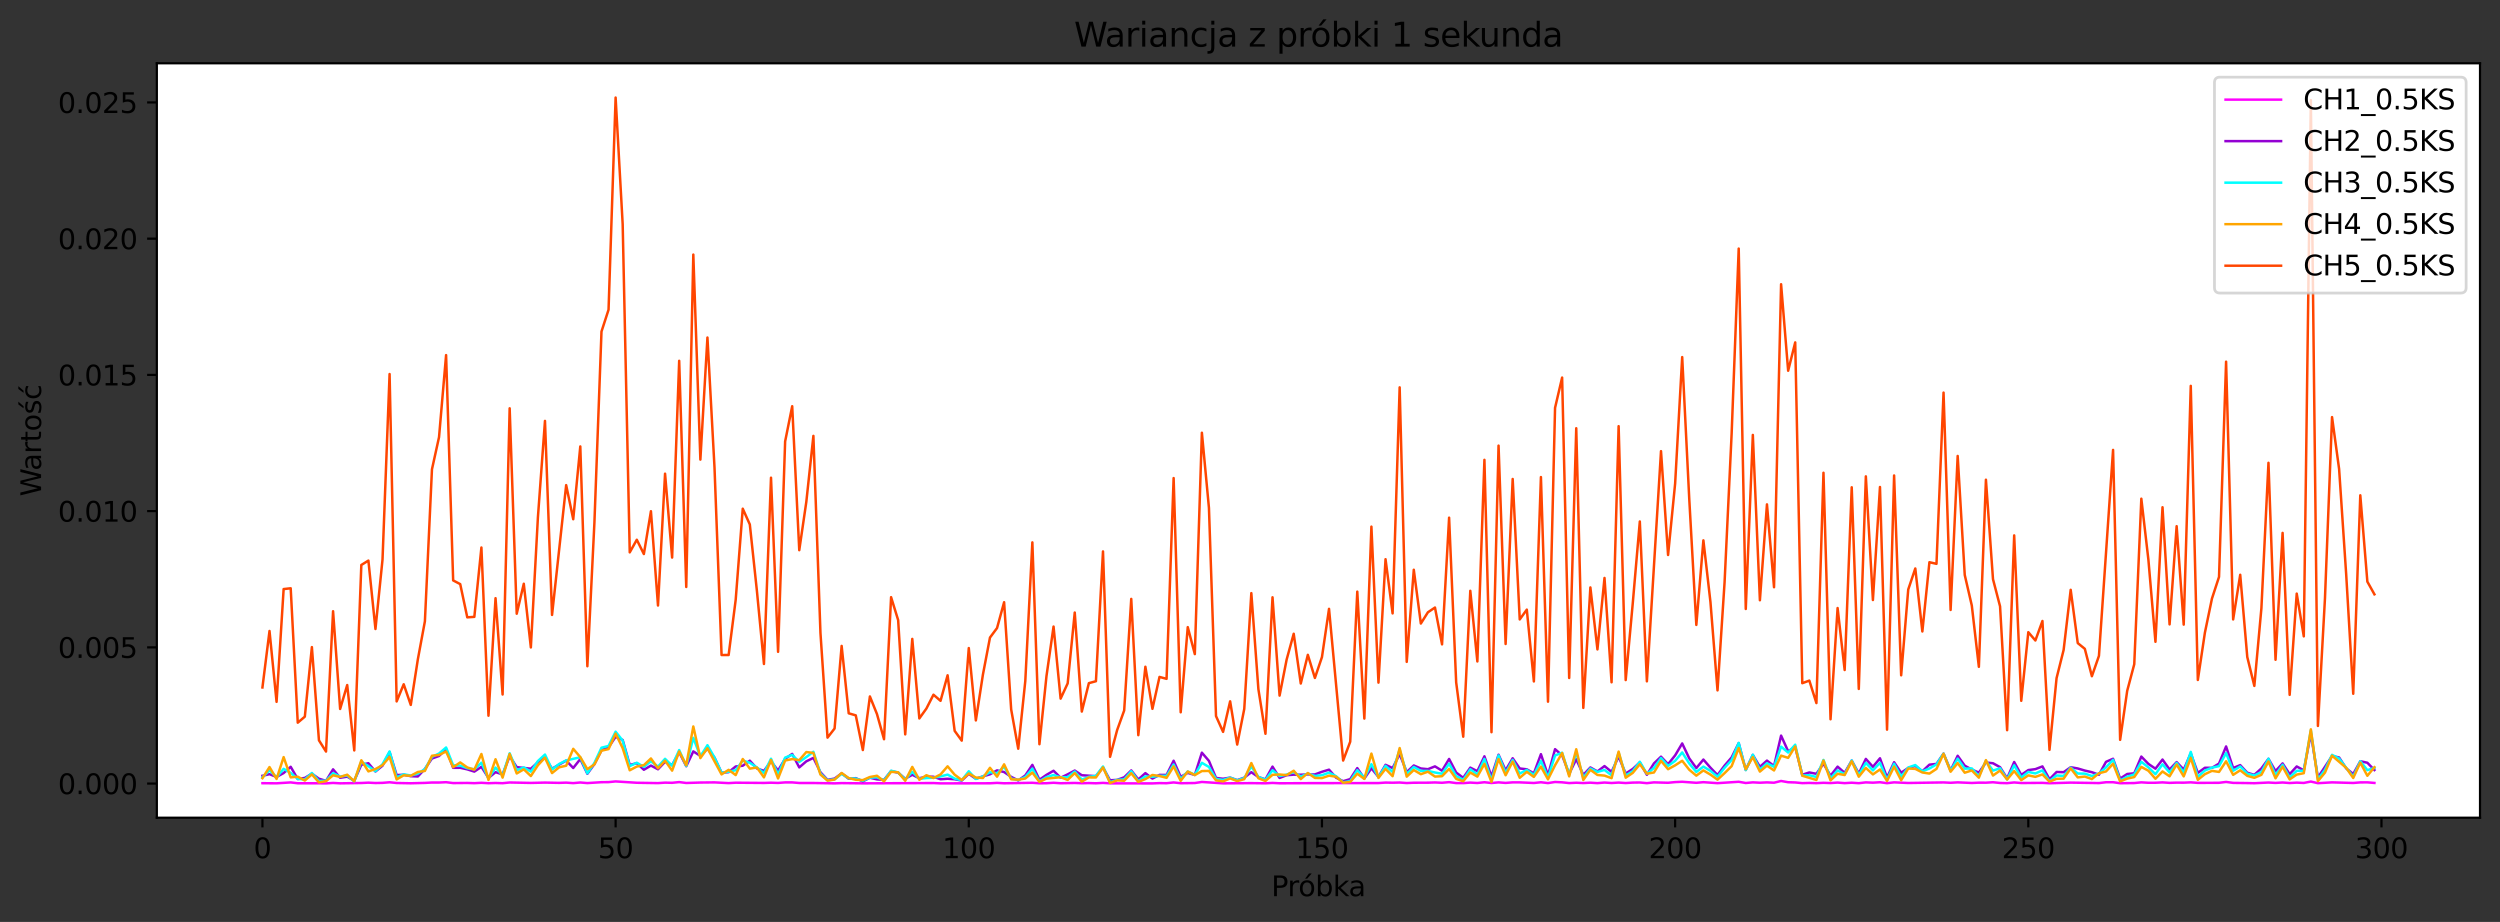 <?xml version="1.0" encoding="utf-8" standalone="no"?>
<!DOCTYPE svg PUBLIC "-//W3C//DTD SVG 1.1//EN"
  "http://www.w3.org/Graphics/SVG/1.1/DTD/svg11.dtd">
<svg xmlns:xlink="http://www.w3.org/1999/xlink" width="900.706pt" height="332.154pt" viewBox="0 0 900.706 332.154" xmlns="http://www.w3.org/2000/svg" version="1.1">
 <rect x="0" y="0" width="900.706" height="332.154" fill="#333333" stroke="none"/>
 <defs>
  <style type="text/css">*{stroke-linejoin: round; stroke-linecap: butt}</style>
 </defs>
 <g id="figure_1">
  <g id="patch_1">
   <path d="M 0 332.154 
L 900.706 332.154 
L 900.706 0 
L 0 0 
L 0 332.154 
z
" style="fill: none"/>
  </g>
  <g id="axes_1">
   <g id="patch_2">
    <path d="M 56.506 294.598 
L 893.506 294.598 
L 893.506 22.798 
L 56.506 22.798 
z
" style="fill: #ffffff"/>
   </g>
   <g id="matplotlib.axis_1">
    <g id="xtick_1">
     <g id="line2d_1">
      <defs>
       <path id="m5432fd3481" d="M 0 0 
L 0 3.5 
" style="stroke: #000000; stroke-width: 0.8"/>
      </defs>
      <g>
       <use xlink:href="#m5432fd3481" x="94.552" y="294.598" style="stroke: #000000; stroke-width: 0.8"/>
      </g>
     </g>
     <g id="text_1">
      <!-- 0 -->
      <g transform="translate(91.37 309.197)scale(0.1 -0.1)">
       <defs>
        <path id="DejaVuSans-30" d="M 2034 4250 
Q 1547 4250 1301 3770 
Q 1056 3291 1056 2328 
Q 1056 1369 1301 889 
Q 1547 409 2034 409 
Q 2525 409 2770 889 
Q 3016 1369 3016 2328 
Q 3016 3291 2770 3770 
Q 2525 4250 2034 4250 
z
M 2034 4750 
Q 2819 4750 3233 4129 
Q 3647 3509 3647 2328 
Q 3647 1150 3233 529 
Q 2819 -91 2034 -91 
Q 1250 -91 836 529 
Q 422 1150 422 2328 
Q 422 3509 836 4129 
Q 1250 4750 2034 4750 
z
" transform="scale(0.016)"/>
       </defs>
       <use xlink:href="#DejaVuSans-30"/>
      </g>
     </g>
    </g>
    <g id="xtick_2">
     <g id="line2d_2">
      <g>
       <use xlink:href="#m5432fd3481" x="221.794" y="294.598" style="stroke: #000000; stroke-width: 0.8"/>
      </g>
     </g>
     <g id="text_2">
      <!-- 50 -->
      <g transform="translate(215.432 309.197)scale(0.1 -0.1)">
       <defs>
        <path id="DejaVuSans-35" d="M 691 4666 
L 3169 4666 
L 3169 4134 
L 1269 4134 
L 1269 2991 
Q 1406 3038 1543 3061 
Q 1681 3084 1819 3084 
Q 2600 3084 3056 2656 
Q 3513 2228 3513 1497 
Q 3513 744 3044 326 
Q 2575 -91 1722 -91 
Q 1428 -91 1123 -41 
Q 819 9 494 109 
L 494 744 
Q 775 591 1075 516 
Q 1375 441 1709 441 
Q 2250 441 2565 725 
Q 2881 1009 2881 1497 
Q 2881 1984 2565 2268 
Q 2250 2553 1709 2553 
Q 1456 2553 1204 2497 
Q 953 2441 691 2322 
L 691 4666 
z
" transform="scale(0.016)"/>
       </defs>
       <use xlink:href="#DejaVuSans-35"/>
       <use xlink:href="#DejaVuSans-30" x="63.623"/>
      </g>
     </g>
    </g>
    <g id="xtick_3">
     <g id="line2d_3">
      <g>
       <use xlink:href="#m5432fd3481" x="349.036" y="294.598" style="stroke: #000000; stroke-width: 0.8"/>
      </g>
     </g>
     <g id="text_3">
      <!-- 100 -->
      <g transform="translate(339.493 309.197)scale(0.1 -0.1)">
       <defs>
        <path id="DejaVuSans-31" d="M 794 531 
L 1825 531 
L 1825 4091 
L 703 3866 
L 703 4441 
L 1819 4666 
L 2450 4666 
L 2450 531 
L 3481 531 
L 3481 0 
L 794 0 
L 794 531 
z
" transform="scale(0.016)"/>
       </defs>
       <use xlink:href="#DejaVuSans-31"/>
       <use xlink:href="#DejaVuSans-30" x="63.623"/>
       <use xlink:href="#DejaVuSans-30" x="127.246"/>
      </g>
     </g>
    </g>
    <g id="xtick_4">
     <g id="line2d_4">
      <g>
       <use xlink:href="#m5432fd3481" x="476.279" y="294.598" style="stroke: #000000; stroke-width: 0.8"/>
      </g>
     </g>
     <g id="text_4">
      <!-- 150 -->
      <g transform="translate(466.735 309.197)scale(0.1 -0.1)">
       <use xlink:href="#DejaVuSans-31"/>
       <use xlink:href="#DejaVuSans-35" x="63.623"/>
       <use xlink:href="#DejaVuSans-30" x="127.246"/>
      </g>
     </g>
    </g>
    <g id="xtick_5">
     <g id="line2d_5">
      <g>
       <use xlink:href="#m5432fd3481" x="603.521" y="294.598" style="stroke: #000000; stroke-width: 0.8"/>
      </g>
     </g>
     <g id="text_5">
      <!-- 200 -->
      <g transform="translate(593.977 309.197)scale(0.1 -0.1)">
       <defs>
        <path id="DejaVuSans-32" d="M 1228 531 
L 3431 531 
L 3431 0 
L 469 0 
L 469 531 
Q 828 903 1448 1529 
Q 2069 2156 2228 2338 
Q 2531 2678 2651 2914 
Q 2772 3150 2772 3378 
Q 2772 3750 2511 3984 
Q 2250 4219 1831 4219 
Q 1534 4219 1204 4116 
Q 875 4013 500 3803 
L 500 4441 
Q 881 4594 1212 4672 
Q 1544 4750 1819 4750 
Q 2544 4750 2975 4387 
Q 3406 4025 3406 3419 
Q 3406 3131 3298 2873 
Q 3191 2616 2906 2266 
Q 2828 2175 2409 1742 
Q 1991 1309 1228 531 
z
" transform="scale(0.016)"/>
       </defs>
       <use xlink:href="#DejaVuSans-32"/>
       <use xlink:href="#DejaVuSans-30" x="63.623"/>
       <use xlink:href="#DejaVuSans-30" x="127.246"/>
      </g>
     </g>
    </g>
    <g id="xtick_6">
     <g id="line2d_6">
      <g>
       <use xlink:href="#m5432fd3481" x="730.763" y="294.598" style="stroke: #000000; stroke-width: 0.8"/>
      </g>
     </g>
     <g id="text_6">
      <!-- 250 -->
      <g transform="translate(721.22 309.197)scale(0.1 -0.1)">
       <use xlink:href="#DejaVuSans-32"/>
       <use xlink:href="#DejaVuSans-35" x="63.623"/>
       <use xlink:href="#DejaVuSans-30" x="127.246"/>
      </g>
     </g>
    </g>
    <g id="xtick_7">
     <g id="line2d_7">
      <g>
       <use xlink:href="#m5432fd3481" x="858.006" y="294.598" style="stroke: #000000; stroke-width: 0.8"/>
      </g>
     </g>
     <g id="text_7">
      <!-- 300 -->
      <g transform="translate(848.462 309.197)scale(0.1 -0.1)">
       <defs>
        <path id="DejaVuSans-33" d="M 2597 2516 
Q 3050 2419 3304 2112 
Q 3559 1806 3559 1356 
Q 3559 666 3084 287 
Q 2609 -91 1734 -91 
Q 1441 -91 1130 -33 
Q 819 25 488 141 
L 488 750 
Q 750 597 1062 519 
Q 1375 441 1716 441 
Q 2309 441 2620 675 
Q 2931 909 2931 1356 
Q 2931 1769 2642 2001 
Q 2353 2234 1838 2234 
L 1294 2234 
L 1294 2753 
L 1863 2753 
Q 2328 2753 2575 2939 
Q 2822 3125 2822 3475 
Q 2822 3834 2567 4026 
Q 2313 4219 1838 4219 
Q 1578 4219 1281 4162 
Q 984 4106 628 3988 
L 628 4550 
Q 988 4650 1302 4700 
Q 1616 4750 1894 4750 
Q 2613 4750 3031 4423 
Q 3450 4097 3450 3541 
Q 3450 3153 3228 2886 
Q 3006 2619 2597 2516 
z
" transform="scale(0.016)"/>
       </defs>
       <use xlink:href="#DejaVuSans-33"/>
       <use xlink:href="#DejaVuSans-30" x="63.623"/>
       <use xlink:href="#DejaVuSans-30" x="127.246"/>
      </g>
     </g>
    </g>
    <g id="text_8">
     <!-- Próbka -->
     <g transform="translate(458.03 322.875)scale(0.1 -0.1)">
      <defs>
       <path id="DejaVuSans-50" d="M 1259 4147 
L 1259 2394 
L 2053 2394 
Q 2494 2394 2734 2622 
Q 2975 2850 2975 3272 
Q 2975 3691 2734 3919 
Q 2494 4147 2053 4147 
L 1259 4147 
z
M 628 4666 
L 2053 4666 
Q 2838 4666 3239 4311 
Q 3641 3956 3641 3272 
Q 3641 2581 3239 2228 
Q 2838 1875 2053 1875 
L 1259 1875 
L 1259 0 
L 628 0 
L 628 4666 
z
" transform="scale(0.016)"/>
       <path id="DejaVuSans-72" d="M 2631 2963 
Q 2534 3019 2420 3045 
Q 2306 3072 2169 3072 
Q 1681 3072 1420 2755 
Q 1159 2438 1159 1844 
L 1159 0 
L 581 0 
L 581 3500 
L 1159 3500 
L 1159 2956 
Q 1341 3275 1631 3429 
Q 1922 3584 2338 3584 
Q 2397 3584 2469 3576 
Q 2541 3569 2628 3553 
L 2631 2963 
z
" transform="scale(0.016)"/>
       <path id="DejaVuSans-f3" d="M 1959 3097 
Q 1497 3097 1228 2736 
Q 959 2375 959 1747 
Q 959 1119 1226 758 
Q 1494 397 1959 397 
Q 2419 397 2687 759 
Q 2956 1122 2956 1747 
Q 2956 2369 2687 2733 
Q 2419 3097 1959 3097 
z
M 1959 3584 
Q 2709 3584 3137 3096 
Q 3566 2609 3566 1747 
Q 3566 888 3137 398 
Q 2709 -91 1959 -91 
Q 1206 -91 779 398 
Q 353 888 353 1747 
Q 353 2609 779 3096 
Q 1206 3584 1959 3584 
z
M 2394 5119 
L 3016 5119 
L 1998 3944 
L 1519 3944 
L 2394 5119 
z
" transform="scale(0.016)"/>
       <path id="DejaVuSans-62" d="M 3116 1747 
Q 3116 2381 2855 2742 
Q 2594 3103 2138 3103 
Q 1681 3103 1420 2742 
Q 1159 2381 1159 1747 
Q 1159 1113 1420 752 
Q 1681 391 2138 391 
Q 2594 391 2855 752 
Q 3116 1113 3116 1747 
z
M 1159 2969 
Q 1341 3281 1617 3432 
Q 1894 3584 2278 3584 
Q 2916 3584 3314 3078 
Q 3713 2572 3713 1747 
Q 3713 922 3314 415 
Q 2916 -91 2278 -91 
Q 1894 -91 1617 61 
Q 1341 213 1159 525 
L 1159 0 
L 581 0 
L 581 4863 
L 1159 4863 
L 1159 2969 
z
" transform="scale(0.016)"/>
       <path id="DejaVuSans-6b" d="M 581 4863 
L 1159 4863 
L 1159 1991 
L 2875 3500 
L 3609 3500 
L 1753 1863 
L 3688 0 
L 2938 0 
L 1159 1709 
L 1159 0 
L 581 0 
L 581 4863 
z
" transform="scale(0.016)"/>
       <path id="DejaVuSans-61" d="M 2194 1759 
Q 1497 1759 1228 1600 
Q 959 1441 959 1056 
Q 959 750 1161 570 
Q 1363 391 1709 391 
Q 2188 391 2477 730 
Q 2766 1069 2766 1631 
L 2766 1759 
L 2194 1759 
z
M 3341 1997 
L 3341 0 
L 2766 0 
L 2766 531 
Q 2569 213 2275 61 
Q 1981 -91 1556 -91 
Q 1019 -91 701 211 
Q 384 513 384 1019 
Q 384 1609 779 1909 
Q 1175 2209 1959 2209 
L 2766 2209 
L 2766 2266 
Q 2766 2663 2505 2880 
Q 2244 3097 1772 3097 
Q 1472 3097 1187 3025 
Q 903 2953 641 2809 
L 641 3341 
Q 956 3463 1253 3523 
Q 1550 3584 1831 3584 
Q 2591 3584 2966 3190 
Q 3341 2797 3341 1997 
z
" transform="scale(0.016)"/>
      </defs>
      <use xlink:href="#DejaVuSans-50"/>
      <use xlink:href="#DejaVuSans-72" x="58.553"/>
      <use xlink:href="#DejaVuSans-f3" x="97.416"/>
      <use xlink:href="#DejaVuSans-62" x="158.598"/>
      <use xlink:href="#DejaVuSans-6b" x="222.074"/>
      <use xlink:href="#DejaVuSans-61" x="278.234"/>
     </g>
    </g>
   </g>
   <g id="matplotlib.axis_2">
    <g id="ytick_1">
     <g id="line2d_8">
      <defs>
       <path id="m81733374ef" d="M 0 0 
L -3.5 0 
" style="stroke: #000000; stroke-width: 0.8"/>
      </defs>
      <g>
       <use xlink:href="#m81733374ef" x="56.506" y="282.311" style="stroke: #000000; stroke-width: 0.8"/>
      </g>
     </g>
     <g id="text_9">
      <!-- 0.000 -->
      <g transform="translate(20.878 286.111)scale(0.1 -0.1)">
       <defs>
        <path id="DejaVuSans-2e" d="M 684 794 
L 1344 794 
L 1344 0 
L 684 0 
L 684 794 
z
" transform="scale(0.016)"/>
       </defs>
       <use xlink:href="#DejaVuSans-30"/>
       <use xlink:href="#DejaVuSans-2e" x="63.623"/>
       <use xlink:href="#DejaVuSans-30" x="95.41"/>
       <use xlink:href="#DejaVuSans-30" x="159.033"/>
       <use xlink:href="#DejaVuSans-30" x="222.656"/>
      </g>
     </g>
    </g>
    <g id="ytick_2">
     <g id="line2d_9">
      <g>
       <use xlink:href="#m81733374ef" x="56.506" y="233.23" style="stroke: #000000; stroke-width: 0.8"/>
      </g>
     </g>
     <g id="text_10">
      <!-- 0.005 -->
      <g transform="translate(20.878 237.029)scale(0.1 -0.1)">
       <use xlink:href="#DejaVuSans-30"/>
       <use xlink:href="#DejaVuSans-2e" x="63.623"/>
       <use xlink:href="#DejaVuSans-30" x="95.41"/>
       <use xlink:href="#DejaVuSans-30" x="159.033"/>
       <use xlink:href="#DejaVuSans-35" x="222.656"/>
      </g>
     </g>
    </g>
    <g id="ytick_3">
     <g id="line2d_10">
      <g>
       <use xlink:href="#m81733374ef" x="56.506" y="184.148" style="stroke: #000000; stroke-width: 0.8"/>
      </g>
     </g>
     <g id="text_11">
      <!-- 0.010 -->
      <g transform="translate(20.878 187.948)scale(0.1 -0.1)">
       <use xlink:href="#DejaVuSans-30"/>
       <use xlink:href="#DejaVuSans-2e" x="63.623"/>
       <use xlink:href="#DejaVuSans-30" x="95.41"/>
       <use xlink:href="#DejaVuSans-31" x="159.033"/>
       <use xlink:href="#DejaVuSans-30" x="222.656"/>
      </g>
     </g>
    </g>
    <g id="ytick_4">
     <g id="line2d_11">
      <g>
       <use xlink:href="#m81733374ef" x="56.506" y="135.067" style="stroke: #000000; stroke-width: 0.8"/>
      </g>
     </g>
     <g id="text_12">
      <!-- 0.015 -->
      <g transform="translate(20.878 138.866)scale(0.1 -0.1)">
       <use xlink:href="#DejaVuSans-30"/>
       <use xlink:href="#DejaVuSans-2e" x="63.623"/>
       <use xlink:href="#DejaVuSans-30" x="95.41"/>
       <use xlink:href="#DejaVuSans-31" x="159.033"/>
       <use xlink:href="#DejaVuSans-35" x="222.656"/>
      </g>
     </g>
    </g>
    <g id="ytick_5">
     <g id="line2d_12">
      <g>
       <use xlink:href="#m81733374ef" x="56.506" y="85.985" style="stroke: #000000; stroke-width: 0.8"/>
      </g>
     </g>
     <g id="text_13">
      <!-- 0.020 -->
      <g transform="translate(20.878 89.785)scale(0.1 -0.1)">
       <use xlink:href="#DejaVuSans-30"/>
       <use xlink:href="#DejaVuSans-2e" x="63.623"/>
       <use xlink:href="#DejaVuSans-30" x="95.41"/>
       <use xlink:href="#DejaVuSans-32" x="159.033"/>
       <use xlink:href="#DejaVuSans-30" x="222.656"/>
      </g>
     </g>
    </g>
    <g id="ytick_6">
     <g id="line2d_13">
      <g>
       <use xlink:href="#m81733374ef" x="56.506" y="36.904" style="stroke: #000000; stroke-width: 0.8"/>
      </g>
     </g>
     <g id="text_14">
      <!-- 0.025 -->
      <g transform="translate(20.878 40.703)scale(0.1 -0.1)">
       <use xlink:href="#DejaVuSans-30"/>
       <use xlink:href="#DejaVuSans-2e" x="63.623"/>
       <use xlink:href="#DejaVuSans-30" x="95.41"/>
       <use xlink:href="#DejaVuSans-32" x="159.033"/>
       <use xlink:href="#DejaVuSans-35" x="222.656"/>
      </g>
     </g>
    </g>
    <g id="text_15">
     <!-- Wartość -->
     <g transform="translate(14.798 178.816)rotate(-90)scale(0.1 -0.1)">
      <defs>
       <path id="DejaVuSans-57" d="M 213 4666 
L 850 4666 
L 1831 722 
L 2809 4666 
L 3519 4666 
L 4500 722 
L 5478 4666 
L 6119 4666 
L 4947 0 
L 4153 0 
L 3169 4050 
L 2175 0 
L 1381 0 
L 213 4666 
z
" transform="scale(0.016)"/>
       <path id="DejaVuSans-74" d="M 1172 4494 
L 1172 3500 
L 2356 3500 
L 2356 3053 
L 1172 3053 
L 1172 1153 
Q 1172 725 1289 603 
Q 1406 481 1766 481 
L 2356 481 
L 2356 0 
L 1766 0 
Q 1100 0 847 248 
Q 594 497 594 1153 
L 594 3053 
L 172 3053 
L 172 3500 
L 594 3500 
L 594 4494 
L 1172 4494 
z
" transform="scale(0.016)"/>
       <path id="DejaVuSans-6f" d="M 1959 3097 
Q 1497 3097 1228 2736 
Q 959 2375 959 1747 
Q 959 1119 1226 758 
Q 1494 397 1959 397 
Q 2419 397 2687 759 
Q 2956 1122 2956 1747 
Q 2956 2369 2687 2733 
Q 2419 3097 1959 3097 
z
M 1959 3584 
Q 2709 3584 3137 3096 
Q 3566 2609 3566 1747 
Q 3566 888 3137 398 
Q 2709 -91 1959 -91 
Q 1206 -91 779 398 
Q 353 888 353 1747 
Q 353 2609 779 3096 
Q 1206 3584 1959 3584 
z
" transform="scale(0.016)"/>
       <path id="DejaVuSans-15b" d="M 2242 5119 
L 2864 5119 
L 1846 3944 
L 1367 3944 
L 2242 5119 
z
M 2834 3397 
L 2834 2853 
Q 2591 2978 2328 3040 
Q 2066 3103 1784 3103 
Q 1356 3103 1142 2972 
Q 928 2841 928 2578 
Q 928 2378 1081 2264 
Q 1234 2150 1697 2047 
L 1894 2003 
Q 2506 1872 2764 1633 
Q 3022 1394 3022 966 
Q 3022 478 2636 193 
Q 2250 -91 1575 -91 
Q 1294 -91 989 -36 
Q 684 19 347 128 
L 347 722 
Q 666 556 975 473 
Q 1284 391 1588 391 
Q 1994 391 2212 530 
Q 2431 669 2431 922 
Q 2431 1156 2273 1281 
Q 2116 1406 1581 1522 
L 1381 1569 
Q 847 1681 609 1914 
Q 372 2147 372 2553 
Q 372 3047 722 3315 
Q 1072 3584 1716 3584 
Q 2034 3584 2315 3537 
Q 2597 3491 2834 3397 
z
" transform="scale(0.016)"/>
       <path id="DejaVuSans-107" d="M 3122 3366 
L 3122 2828 
Q 2878 2963 2633 3030 
Q 2388 3097 2138 3097 
Q 1578 3097 1268 2742 
Q 959 2388 959 1747 
Q 959 1106 1268 751 
Q 1578 397 2138 397 
Q 2388 397 2633 464 
Q 2878 531 3122 666 
L 3122 134 
Q 2881 22 2623 -34 
Q 2366 -91 2075 -91 
Q 1284 -91 818 406 
Q 353 903 353 1747 
Q 353 2603 823 3093 
Q 1294 3584 2113 3584 
Q 2378 3584 2631 3529 
Q 2884 3475 3122 3366 
z
M 2466 5119 
L 3088 5119 
L 2070 3944 
L 1591 3944 
L 2466 5119 
z
" transform="scale(0.016)"/>
      </defs>
      <use xlink:href="#DejaVuSans-57"/>
      <use xlink:href="#DejaVuSans-61" x="92.502"/>
      <use xlink:href="#DejaVuSans-72" x="153.781"/>
      <use xlink:href="#DejaVuSans-74" x="194.895"/>
      <use xlink:href="#DejaVuSans-6f" x="234.104"/>
      <use xlink:href="#DejaVuSans-15b" x="295.285"/>
      <use xlink:href="#DejaVuSans-107" x="347.385"/>
     </g>
    </g>
   </g>
   <g id="line2d_14">
    <path d="M 94.552 282.169 
L 99.641 282.214 
L 104.731 281.892 
L 107.276 282.197 
L 114.91 282.203 
L 117.455 282.238 
L 120 282.076 
L 122.545 282.219 
L 130.18 282.101 
L 132.724 281.976 
L 135.269 282.105 
L 137.814 282.052 
L 140.359 281.84 
L 142.904 282.101 
L 147.993 282.198 
L 153.083 282.065 
L 155.628 281.928 
L 158.173 281.933 
L 160.718 281.814 
L 163.263 282.129 
L 168.352 282.08 
L 170.897 282.162 
L 173.442 282.029 
L 175.987 282.176 
L 178.532 282.09 
L 181.076 282.171 
L 183.621 281.917 
L 191.256 282.075 
L 196.346 281.952 
L 201.435 282.054 
L 203.98 281.969 
L 206.525 282.143 
L 209.07 281.92 
L 211.615 282.131 
L 216.704 281.813 
L 219.249 281.783 
L 221.794 281.533 
L 229.429 282.015 
L 237.063 282.14 
L 239.608 281.971 
L 242.153 282.031 
L 244.698 281.772 
L 247.242 282.097 
L 252.332 281.936 
L 257.422 281.882 
L 262.512 282.14 
L 265.056 281.994 
L 275.236 282.079 
L 277.781 281.995 
L 280.325 282.076 
L 282.87 281.889 
L 285.415 281.886 
L 287.96 282.098 
L 293.05 282.1 
L 300.684 282.23 
L 303.229 282.138 
L 310.864 282.224 
L 336.312 282.118 
L 338.857 282.238 
L 354.126 282.205 
L 356.671 282.201 
L 359.216 282.06 
L 361.761 282.201 
L 371.94 282.024 
L 374.485 282.206 
L 377.03 282.178 
L 379.575 282.017 
L 382.119 282.188 
L 387.209 282.083 
L 389.754 282.183 
L 392.299 282.125 
L 394.844 282.202 
L 397.388 282.062 
L 399.933 282.224 
L 415.202 282.244 
L 417.747 282.138 
L 420.292 282.179 
L 422.837 281.902 
L 425.382 282.181 
L 430.471 282.109 
L 433.016 281.724 
L 440.651 282.225 
L 450.83 282.146 
L 455.92 282.211 
L 458.465 282.071 
L 461.01 282.202 
L 471.189 282.154 
L 496.637 282.123 
L 499.182 281.951 
L 501.727 282 
L 504.272 281.931 
L 506.817 282.115 
L 509.362 282.004 
L 514.451 281.986 
L 516.996 281.905 
L 519.541 282.02 
L 522.086 281.793 
L 524.631 282.131 
L 527.176 282.143 
L 529.72 281.957 
L 532.265 282.098 
L 534.81 281.831 
L 537.355 282.103 
L 539.9 281.875 
L 542.445 282.07 
L 544.99 281.872 
L 547.534 281.877 
L 552.624 282.098 
L 555.169 281.835 
L 557.714 282.131 
L 560.259 281.734 
L 562.803 281.858 
L 565.348 282.129 
L 567.893 282.004 
L 570.438 282.116 
L 572.983 281.988 
L 575.528 282.149 
L 578.073 281.939 
L 580.617 282.102 
L 583.162 281.947 
L 585.707 282.114 
L 588.252 281.957 
L 590.797 281.915 
L 593.342 282.158 
L 595.886 281.876 
L 600.976 282.018 
L 603.521 281.775 
L 606.066 281.66 
L 611.156 282.026 
L 613.7 281.806 
L 618.79 282.159 
L 626.425 281.659 
L 628.969 282.102 
L 631.514 281.869 
L 634.059 282 
L 636.604 281.881 
L 639.149 281.999 
L 641.694 281.373 
L 644.239 281.825 
L 646.783 281.906 
L 649.328 282.147 
L 651.873 282.075 
L 654.418 282.158 
L 656.963 282.031 
L 659.508 282.122 
L 662.052 281.946 
L 664.597 282.15 
L 667.142 281.997 
L 669.687 282.168 
L 672.232 281.877 
L 674.777 281.986 
L 677.322 281.825 
L 679.866 282.165 
L 682.411 281.867 
L 687.501 282.096 
L 700.225 281.894 
L 702.77 282.022 
L 705.315 281.873 
L 710.405 282.09 
L 712.949 281.976 
L 715.494 281.99 
L 718.039 281.832 
L 720.584 282.091 
L 723.129 282.159 
L 725.674 281.904 
L 728.218 282.11 
L 735.853 282.053 
L 738.398 282.189 
L 746.032 281.962 
L 753.667 282.084 
L 756.212 282.131 
L 758.757 281.83 
L 761.301 281.818 
L 763.846 282.181 
L 768.936 282.118 
L 771.481 281.869 
L 774.026 282.023 
L 776.571 282.01 
L 779.115 281.88 
L 781.66 282.052 
L 784.205 281.963 
L 786.75 281.985 
L 789.295 281.868 
L 791.84 282.059 
L 799.474 282.027 
L 802.019 281.717 
L 804.564 282.057 
L 809.654 282.122 
L 812.198 282.177 
L 817.288 281.934 
L 819.833 282.069 
L 822.378 281.923 
L 824.923 282.111 
L 827.467 281.969 
L 830.012 282.08 
L 832.557 281.583 
L 835.102 282.164 
L 840.192 281.875 
L 847.826 282.09 
L 850.371 281.886 
L 852.916 281.87 
L 855.461 282.078 
L 855.461 282.078 
" clip-path="url(#p010e6c96fd)" style="fill: none; stroke: #ff00ff; stroke-width: 0.9; stroke-linecap: square"/>
   </g>
   <g id="line2d_15">
    <path d="M 94.552 279.502 
L 97.097 278.919 
L 99.641 279.924 
L 102.186 278.515 
L 104.731 276.269 
L 107.276 280.687 
L 109.821 280.272 
L 112.366 278.734 
L 114.91 280.559 
L 117.455 281.337 
L 120 277.182 
L 122.545 280.219 
L 125.09 279.818 
L 127.635 281.287 
L 130.18 275.524 
L 132.724 274.968 
L 135.269 277.959 
L 137.814 275.878 
L 140.359 270.972 
L 142.904 279.245 
L 145.449 279.125 
L 147.993 279.652 
L 150.538 279.747 
L 153.083 277.031 
L 155.628 273.277 
L 158.173 272.371 
L 160.718 269.874 
L 163.263 276.631 
L 165.807 276.617 
L 168.352 277.188 
L 170.897 277.997 
L 173.442 276.273 
L 175.987 280.274 
L 178.532 278.205 
L 181.076 278.985 
L 183.621 272.429 
L 186.166 276.375 
L 191.256 276.956 
L 193.801 274.62 
L 196.346 272.979 
L 198.89 276.951 
L 203.98 274.028 
L 206.525 276.694 
L 209.07 273.472 
L 211.615 278.779 
L 214.159 275.282 
L 216.704 270.293 
L 219.249 269.239 
L 221.794 265.465 
L 224.339 266.606 
L 226.884 275.605 
L 229.429 274.963 
L 231.973 277.329 
L 234.518 275.824 
L 237.063 277.157 
L 239.608 274.469 
L 242.153 275.619 
L 244.698 271.028 
L 247.242 276.06 
L 249.787 270.717 
L 252.332 272.334 
L 254.877 269.721 
L 257.422 272.973 
L 259.967 278.411 
L 262.512 278.194 
L 265.056 276.15 
L 267.601 275.877 
L 270.146 274.063 
L 272.691 276.848 
L 275.236 277.742 
L 277.781 274.306 
L 280.325 277.602 
L 282.87 273.379 
L 285.415 271.624 
L 287.96 276.479 
L 290.505 274.289 
L 293.05 273.056 
L 295.595 278.228 
L 298.139 280.959 
L 300.684 280.506 
L 303.229 278.635 
L 305.774 280.58 
L 308.319 280.355 
L 310.864 281.512 
L 313.409 280.204 
L 315.953 280.798 
L 318.498 280.96 
L 321.043 277.793 
L 323.588 278.4 
L 326.133 280.578 
L 328.678 279.139 
L 331.222 280.384 
L 333.767 279.832 
L 336.312 279.851 
L 338.857 280.746 
L 341.402 280.568 
L 343.947 280.75 
L 346.492 281.228 
L 349.036 278.807 
L 351.581 280.58 
L 354.126 279.715 
L 356.671 278.971 
L 359.216 277.543 
L 361.761 278.15 
L 364.305 279.88 
L 366.85 281.171 
L 369.395 279.376 
L 371.94 275.575 
L 374.485 280.93 
L 377.03 279.164 
L 379.575 277.695 
L 382.119 280.209 
L 384.664 278.975 
L 387.209 277.614 
L 389.754 279.303 
L 394.844 279.627 
L 397.388 276.464 
L 399.933 281.128 
L 402.478 280.974 
L 405.023 280.048 
L 407.568 277.569 
L 410.113 280.814 
L 412.658 278.548 
L 415.202 280.508 
L 417.747 279.175 
L 420.292 279.186 
L 422.837 274.084 
L 425.382 279.873 
L 427.927 278.459 
L 430.471 279.209 
L 433.016 271.177 
L 435.561 274.137 
L 438.106 280.273 
L 440.651 280.576 
L 443.196 280.161 
L 445.741 281.065 
L 448.285 280.171 
L 450.83 278.215 
L 453.375 279.954 
L 455.92 280.797 
L 458.465 276.202 
L 461.01 280.275 
L 463.554 279.304 
L 466.099 279.091 
L 468.644 279.115 
L 471.189 279.005 
L 473.734 279.014 
L 476.279 278.065 
L 478.824 277.299 
L 481.368 280.181 
L 483.913 281.45 
L 486.458 280.695 
L 489.003 276.735 
L 491.548 280.489 
L 494.093 276.806 
L 496.637 279.921 
L 499.182 275.545 
L 501.727 276.721 
L 504.272 271.703 
L 506.817 278.157 
L 509.362 275.786 
L 511.907 276.87 
L 514.451 277.125 
L 516.996 276.11 
L 519.541 277.672 
L 522.086 273.44 
L 524.631 278.328 
L 527.176 280.228 
L 529.72 276.562 
L 532.265 277.834 
L 534.81 272.487 
L 537.355 279.716 
L 539.9 271.91 
L 542.445 277.524 
L 544.99 273.186 
L 547.534 276.867 
L 550.079 277.167 
L 552.624 278.628 
L 555.169 271.717 
L 557.714 279.358 
L 560.259 269.912 
L 562.803 272.129 
L 565.348 278.805 
L 567.893 273.523 
L 570.438 279.173 
L 572.983 276.495 
L 575.528 277.935 
L 578.073 276.005 
L 580.617 278.086 
L 583.162 272.58 
L 585.707 278.688 
L 588.252 277.041 
L 590.797 274.669 
L 593.342 279.141 
L 595.886 275.054 
L 598.431 272.616 
L 600.976 275.334 
L 603.521 272.149 
L 606.066 267.855 
L 608.611 273.224 
L 611.156 276.727 
L 613.7 273.656 
L 616.245 276.58 
L 618.79 279.232 
L 621.335 275.829 
L 623.88 272.878 
L 626.425 267.735 
L 628.969 277.398 
L 631.514 271.985 
L 634.059 276.285 
L 636.604 274.033 
L 639.149 275.994 
L 641.694 265.031 
L 644.239 270.668 
L 646.783 269.191 
L 649.328 279.121 
L 651.873 278.305 
L 654.418 278.787 
L 656.963 275.121 
L 659.508 279.491 
L 662.052 276.208 
L 664.597 278.447 
L 667.142 274.025 
L 669.687 278.676 
L 672.232 273.425 
L 674.777 276.269 
L 677.322 273.197 
L 679.866 280.129 
L 682.411 274.613 
L 684.956 278.406 
L 687.501 276.677 
L 690.046 275.951 
L 692.591 277.871 
L 695.135 275.495 
L 697.68 275.225 
L 700.225 271.51 
L 702.77 277.574 
L 705.315 272.29 
L 707.86 275.859 
L 710.405 277.267 
L 712.949 278.352 
L 715.494 274.71 
L 718.039 274.985 
L 720.584 276.395 
L 723.129 280.433 
L 725.674 274.536 
L 728.218 279.191 
L 730.763 277.443 
L 733.308 277.106 
L 735.853 276.127 
L 738.398 280.766 
L 740.943 278.131 
L 743.488 278.207 
L 746.032 276.412 
L 748.577 276.867 
L 751.122 277.62 
L 753.667 278.205 
L 756.212 279.128 
L 758.757 274.473 
L 761.301 273.374 
L 763.846 280.512 
L 766.391 278.857 
L 768.936 278.607 
L 771.481 272.581 
L 774.026 275.213 
L 776.571 276.947 
L 779.115 273.647 
L 781.66 277.235 
L 784.205 274.567 
L 786.75 277.267 
L 789.295 271.441 
L 791.84 278.464 
L 794.384 276.615 
L 796.929 276.636 
L 799.474 275.109 
L 802.019 268.937 
L 804.564 276.713 
L 807.109 275.663 
L 809.654 278.406 
L 812.198 279.158 
L 814.743 276.855 
L 817.288 273.386 
L 819.833 277.812 
L 822.378 275.04 
L 824.923 278.913 
L 827.467 276.139 
L 830.012 277.531 
L 832.557 264.366 
L 835.102 280.128 
L 840.192 272.382 
L 842.737 272.901 
L 845.281 276.819 
L 847.826 278.868 
L 850.371 274.257 
L 852.916 274.801 
L 855.461 277.433 
L 855.461 277.433 
" clip-path="url(#p010e6c96fd)" style="fill: none; stroke: #9400d3; stroke-width: 0.9; stroke-linecap: square"/>
   </g>
   <g id="line2d_16">
    <path d="M 94.552 280.047 
L 97.097 277.514 
L 99.641 280.045 
L 102.186 276.999 
L 104.731 278.462 
L 107.276 280.622 
L 109.821 280.804 
L 112.366 278.503 
L 114.91 281.367 
L 117.455 281.278 
L 120 278.56 
L 122.545 279.78 
L 125.09 279.421 
L 127.635 281.507 
L 130.18 274.404 
L 132.724 276.043 
L 135.269 277.854 
L 137.814 275.327 
L 140.359 270.733 
L 142.904 280.048 
L 145.449 278.972 
L 147.993 279.399 
L 150.538 278.738 
L 153.083 277.08 
L 155.628 272.696 
L 158.173 271.478 
L 160.718 269.31 
L 163.263 275.71 
L 165.807 275.842 
L 168.352 276.759 
L 170.897 277.155 
L 173.442 274.801 
L 175.987 280.467 
L 178.532 276.538 
L 181.076 279.38 
L 183.621 271.396 
L 186.166 277.505 
L 188.711 276.478 
L 191.256 278.011 
L 193.801 274.183 
L 196.346 271.851 
L 198.89 277.244 
L 201.435 275.255 
L 203.98 273.964 
L 209.07 272.83 
L 211.615 278.616 
L 214.159 274.877 
L 216.704 269.384 
L 219.249 268.745 
L 221.794 263.61 
L 224.339 266.833 
L 226.884 276.008 
L 229.429 274.798 
L 231.973 276.286 
L 234.518 274.265 
L 237.063 276.206 
L 239.608 273.394 
L 242.153 275.893 
L 244.698 270.239 
L 247.242 275.955 
L 249.787 265.842 
L 252.332 272.527 
L 254.877 268.486 
L 257.422 272.916 
L 259.967 278.41 
L 262.512 278.042 
L 265.056 277.493 
L 267.601 274 
L 270.146 274.806 
L 272.691 276.507 
L 275.236 278.524 
L 277.781 273.364 
L 280.325 279.029 
L 282.87 272.952 
L 285.415 271.971 
L 287.96 274.497 
L 290.505 272.751 
L 293.05 270.852 
L 295.595 278.675 
L 298.139 281.114 
L 300.684 280.788 
L 303.229 278.806 
L 305.774 280.428 
L 308.319 280.503 
L 310.864 281.309 
L 313.409 280.179 
L 315.953 280.051 
L 318.498 281.131 
L 321.043 277.679 
L 323.588 278.28 
L 326.133 280.817 
L 328.678 278.051 
L 331.222 280.599 
L 333.767 280.324 
L 336.312 280.212 
L 338.857 279.732 
L 341.402 279.075 
L 343.947 280.519 
L 346.492 281.119 
L 349.036 277.872 
L 351.581 280.653 
L 354.126 279.71 
L 356.671 278.218 
L 359.216 278.594 
L 361.761 276.256 
L 364.305 280.498 
L 366.85 281.047 
L 369.395 279.925 
L 371.94 276.921 
L 374.485 281.497 
L 377.03 279.977 
L 379.575 279.233 
L 382.119 280.063 
L 384.664 279.989 
L 387.209 277.97 
L 389.754 280.891 
L 392.299 279.879 
L 394.844 279.526 
L 397.388 276.152 
L 399.933 281.799 
L 402.478 280.977 
L 405.023 280.795 
L 407.568 277.839 
L 410.113 281.424 
L 412.658 279.726 
L 415.202 279.853 
L 417.747 279.528 
L 420.292 279.518 
L 422.837 275.431 
L 425.382 280.648 
L 427.927 277.962 
L 430.471 279.158 
L 433.016 274.835 
L 435.561 276.322 
L 438.106 280.649 
L 440.651 280.992 
L 443.196 280.162 
L 445.741 281.137 
L 448.285 280.315 
L 450.83 276.158 
L 453.375 279.882 
L 455.92 280.974 
L 458.465 277.505 
L 461.01 279.604 
L 463.554 279.073 
L 466.099 278.168 
L 468.644 279.792 
L 471.189 278.675 
L 473.734 279.559 
L 476.279 279.293 
L 478.824 278.366 
L 481.368 279.661 
L 483.913 281.875 
L 486.458 281.4 
L 489.003 277.473 
L 491.548 280.225 
L 494.093 275.323 
L 496.637 280.016 
L 499.182 275.924 
L 501.727 278.105 
L 504.272 270.07 
L 506.817 278.838 
L 509.362 276.322 
L 511.907 277.734 
L 514.451 277.746 
L 516.996 278.319 
L 519.541 278.757 
L 522.086 275.164 
L 524.631 279.588 
L 527.176 280.968 
L 529.72 277.133 
L 532.265 279.036 
L 534.81 273.427 
L 537.355 281.146 
L 539.9 272.163 
L 542.445 278.47 
L 544.99 273.785 
L 547.534 278.704 
L 550.079 277.384 
L 552.624 279.195 
L 555.169 274.159 
L 557.714 280.075 
L 560.259 272.177 
L 562.803 271.198 
L 565.348 279.136 
L 567.893 271.212 
L 570.438 280.181 
L 572.983 276.857 
L 575.528 278.103 
L 578.073 277.406 
L 580.617 279.327 
L 583.162 271.193 
L 585.707 279.406 
L 588.252 277.821 
L 590.797 274.453 
L 593.342 278.819 
L 595.886 276.684 
L 598.431 273.112 
L 600.976 275.938 
L 603.521 274.12 
L 606.066 271.095 
L 608.611 275.065 
L 611.156 278.113 
L 613.7 276.201 
L 616.245 277.727 
L 618.79 279.834 
L 621.335 276.606 
L 623.88 273.819 
L 626.425 267.652 
L 628.969 277.457 
L 631.514 271.908 
L 634.059 277.299 
L 636.604 274.986 
L 639.149 276.271 
L 641.694 269.001 
L 644.239 271.128 
L 646.783 268.305 
L 649.328 279.403 
L 651.873 279.291 
L 654.418 279.951 
L 656.963 273.791 
L 659.508 280.399 
L 662.052 277.546 
L 664.597 278.944 
L 667.142 273.977 
L 669.687 279.16 
L 672.232 274.872 
L 674.777 277.561 
L 677.322 274.821 
L 679.866 280.95 
L 682.411 275.163 
L 684.956 279.785 
L 687.501 276.524 
L 690.046 275.635 
L 692.591 277.89 
L 695.135 276.872 
L 697.68 275.393 
L 700.225 271.527 
L 702.77 277.711 
L 705.315 273.318 
L 707.86 276.936 
L 710.405 276.85 
L 712.949 279.62 
L 715.494 274.103 
L 718.039 277.636 
L 720.584 276.794 
L 723.129 280.803 
L 725.674 275.724 
L 728.218 280.141 
L 730.763 278.105 
L 733.308 278.662 
L 735.853 277.559 
L 738.398 281.422 
L 740.943 279.383 
L 743.488 279.566 
L 746.032 276.573 
L 748.577 278.69 
L 751.122 278.724 
L 753.667 279.575 
L 756.212 278.677 
L 758.757 276.472 
L 761.301 273.76 
L 763.846 281.214 
L 766.391 279.822 
L 768.936 279.015 
L 771.481 274.461 
L 774.026 276.462 
L 776.571 278.922 
L 779.115 275.364 
L 781.66 278.316 
L 784.205 274.876 
L 786.75 278.321 
L 789.295 270.899 
L 791.84 279.923 
L 794.384 277.608 
L 796.929 276.56 
L 799.474 276.035 
L 802.019 271.301 
L 804.564 277.686 
L 807.109 276.149 
L 809.654 278.748 
L 812.198 279.367 
L 814.743 278.189 
L 817.288 273.351 
L 819.833 279.259 
L 822.378 275.534 
L 824.923 280.095 
L 827.467 277.719 
L 830.012 277.68 
L 832.557 263.139 
L 835.102 280.773 
L 837.647 277.299 
L 840.192 271.95 
L 842.737 273.276 
L 845.281 276.634 
L 847.826 279.798 
L 850.371 274.244 
L 852.916 277.469 
L 855.461 276.661 
L 855.461 276.661 
" clip-path="url(#p010e6c96fd)" style="fill: none; stroke: #00ffff; stroke-width: 0.9; stroke-linecap: square"/>
   </g>
   <g id="line2d_17">
    <path d="M 94.552 280.382 
L 97.097 276.363 
L 99.641 280.632 
L 102.186 272.777 
L 104.731 280.075 
L 107.276 279.827 
L 109.821 281.214 
L 112.366 279.011 
L 114.91 281.881 
L 117.455 281.437 
L 120 279.322 
L 122.545 279.925 
L 125.09 279.108 
L 127.635 281.472 
L 130.18 273.915 
L 132.724 277.919 
L 135.269 277.076 
L 137.814 275.669 
L 140.359 272.725 
L 142.904 280.817 
L 145.449 279.331 
L 147.993 279.511 
L 150.538 278.132 
L 153.083 277.752 
L 155.628 272.285 
L 158.173 271.99 
L 160.718 270.756 
L 163.263 276.406 
L 165.807 274.688 
L 168.352 276.5 
L 170.897 277.291 
L 173.442 271.652 
L 175.987 280.995 
L 178.532 273.546 
L 181.076 280.156 
L 183.621 271.65 
L 186.166 278.663 
L 188.711 277.175 
L 191.256 279.587 
L 193.801 275.708 
L 196.346 272.975 
L 198.89 278.522 
L 201.435 276.453 
L 203.98 275.873 
L 206.525 269.792 
L 209.07 272.772 
L 211.615 277.108 
L 214.159 275.418 
L 216.704 270.463 
L 219.249 269.889 
L 221.794 264.317 
L 224.339 269.546 
L 226.884 277.516 
L 229.429 276.176 
L 231.973 275.675 
L 234.518 273.261 
L 237.063 276.796 
L 239.608 274.052 
L 242.153 277.643 
L 244.698 270.754 
L 247.242 275.692 
L 249.787 261.734 
L 252.332 273.128 
L 254.877 269.572 
L 259.967 279.002 
L 262.512 277.355 
L 265.056 279.243 
L 267.601 273.458 
L 270.146 276.931 
L 272.691 276.509 
L 275.236 280.071 
L 277.781 273.805 
L 280.325 280.462 
L 282.87 273.998 
L 285.415 273.485 
L 287.96 273.858 
L 290.505 270.946 
L 293.05 271.275 
L 295.595 279.057 
L 298.139 281.239 
L 300.684 280.859 
L 303.229 278.494 
L 305.774 280.33 
L 308.319 280.943 
L 310.864 281.058 
L 313.409 279.944 
L 315.953 279.492 
L 318.498 281.505 
L 321.043 278.07 
L 323.588 278.248 
L 326.133 281.301 
L 328.678 276.311 
L 331.222 280.936 
L 333.767 279.292 
L 336.312 280.322 
L 338.857 279.015 
L 341.402 276.094 
L 343.947 279.107 
L 346.492 281.019 
L 349.036 278.682 
L 351.581 280.135 
L 354.126 280.308 
L 356.671 276.625 
L 359.216 279.823 
L 361.761 275.383 
L 364.305 280.759 
L 366.85 280.898 
L 369.395 280.489 
L 371.94 278.356 
L 374.485 281.7 
L 377.03 280.524 
L 382.119 280.024 
L 384.664 280.998 
L 387.209 278.519 
L 389.754 281.627 
L 392.299 280.097 
L 394.844 280.112 
L 397.388 276.466 
L 399.933 282.092 
L 402.478 281.143 
L 405.023 281.295 
L 407.568 278.582 
L 410.113 281.708 
L 412.658 280.687 
L 415.202 279.205 
L 417.747 279.575 
L 420.292 280.241 
L 422.837 276.117 
L 425.382 281.31 
L 427.927 277.958 
L 430.471 279.253 
L 433.016 277.797 
L 435.561 277.745 
L 438.106 281.151 
L 440.651 281.53 
L 443.196 280.443 
L 445.741 281.41 
L 448.285 280.714 
L 450.83 274.916 
L 453.375 280.391 
L 455.92 281.37 
L 458.465 279.145 
L 461.01 279.035 
L 463.554 279.266 
L 466.099 277.683 
L 468.644 280.69 
L 471.189 278.506 
L 473.734 280.27 
L 476.279 280.332 
L 478.824 279.46 
L 481.368 279.839 
L 483.913 281.991 
L 486.458 281.715 
L 489.003 278.764 
L 491.548 280.625 
L 494.093 271.508 
L 496.637 280.276 
L 499.182 277.006 
L 501.727 279.64 
L 504.272 269.513 
L 506.817 279.812 
L 509.362 277.43 
L 511.907 278.925 
L 514.451 278.028 
L 516.996 279.785 
L 519.541 279.654 
L 522.086 277.032 
L 524.631 280.615 
L 527.176 281.479 
L 529.72 278.324 
L 532.265 279.796 
L 534.81 275.204 
L 537.355 281.71 
L 539.9 273.483 
L 542.445 279.302 
L 544.99 274.395 
L 547.534 280.213 
L 550.079 278.083 
L 552.624 279.906 
L 555.169 276.189 
L 557.714 280.776 
L 560.259 275.712 
L 562.803 271.293 
L 565.348 279.707 
L 567.893 269.94 
L 570.438 281.014 
L 572.983 277.359 
L 575.528 279.2 
L 578.073 279.44 
L 580.617 280.36 
L 583.162 270.787 
L 585.707 280.191 
L 588.252 278.459 
L 590.797 275.332 
L 593.342 278.741 
L 595.886 278.316 
L 598.431 274.131 
L 600.976 277.129 
L 603.521 275.741 
L 606.066 274.095 
L 608.611 277.332 
L 611.156 279.452 
L 613.7 277.567 
L 616.245 279.08 
L 618.79 280.896 
L 621.335 278.546 
L 623.88 276.024 
L 626.425 269.506 
L 628.969 277.141 
L 631.514 272.769 
L 634.059 277.99 
L 636.604 275.849 
L 639.149 277.58 
L 641.694 272.24 
L 644.239 273.045 
L 646.783 268.937 
L 649.328 279.485 
L 654.418 281.01 
L 656.963 274.001 
L 659.508 281.148 
L 662.052 278.77 
L 664.597 279.231 
L 667.142 274.279 
L 669.687 279.836 
L 672.232 276.666 
L 674.777 279.003 
L 677.322 277.228 
L 679.866 281.36 
L 682.411 276.208 
L 684.956 281.106 
L 687.501 276.889 
L 690.046 277.018 
L 692.591 278.309 
L 695.135 278.707 
L 697.68 277.017 
L 700.225 271.584 
L 702.77 278.037 
L 705.315 274.926 
L 707.86 278.393 
L 710.405 277.575 
L 712.949 280.175 
L 715.494 273.856 
L 718.039 279.419 
L 720.584 277.619 
L 723.129 280.845 
L 725.674 277.789 
L 728.218 281.065 
L 730.763 279.352 
L 733.308 279.891 
L 735.853 279.017 
L 738.398 281.618 
L 740.943 280.596 
L 743.488 280.538 
L 746.032 276.838 
L 748.577 280.076 
L 751.122 279.783 
L 753.667 280.686 
L 756.212 278.592 
L 758.757 277.933 
L 761.301 275.176 
L 763.846 281.526 
L 766.391 280.525 
L 768.936 279.96 
L 771.481 276.306 
L 774.026 277.681 
L 776.571 280.572 
L 779.115 277.947 
L 781.66 279.686 
L 784.205 275.445 
L 786.75 279.715 
L 789.295 273.091 
L 791.84 280.953 
L 794.384 278.923 
L 796.929 277.725 
L 799.474 278.111 
L 802.019 274.275 
L 804.564 279.162 
L 807.109 277.516 
L 809.654 279.524 
L 812.198 280.233 
L 814.743 279.152 
L 817.288 274.341 
L 819.833 280.412 
L 822.378 276.231 
L 824.923 280.8 
L 827.467 279.067 
L 830.012 278.57 
L 832.557 262.765 
L 835.102 281.429 
L 837.647 278.362 
L 840.192 272.262 
L 845.281 276.628 
L 847.826 280.29 
L 850.371 274.758 
L 852.916 279.498 
L 855.461 276.405 
L 855.461 276.405 
" clip-path="url(#p010e6c96fd)" style="fill: none; stroke: #ffa500; stroke-width: 0.9; stroke-linecap: square"/>
   </g>
   <g id="line2d_18">
    <path d="M 94.552 247.677 
L 97.097 227.334 
L 99.641 252.858 
L 102.186 212.232 
L 104.731 211.946 
L 107.276 260.367 
L 109.821 258.207 
L 112.366 233.143 
L 114.91 266.729 
L 117.455 270.769 
L 120 220.223 
L 122.545 255.422 
L 125.09 246.813 
L 127.635 270.362 
L 130.18 203.551 
L 132.724 201.972 
L 135.269 226.615 
L 137.814 201.603 
L 140.359 134.766 
L 142.904 252.705 
L 145.449 246.533 
L 147.993 253.968 
L 150.538 237.573 
L 153.083 223.839 
L 155.628 169.083 
L 158.173 157.51 
L 160.718 127.944 
L 163.263 209.111 
L 165.807 210.446 
L 168.352 222.418 
L 170.897 222.242 
L 173.442 197.261 
L 175.987 257.849 
L 178.532 215.52 
L 181.076 250.214 
L 183.621 147.109 
L 186.166 221.111 
L 188.711 210.31 
L 191.256 233.259 
L 193.801 186.342 
L 196.346 151.65 
L 198.89 221.547 
L 203.98 174.785 
L 206.525 187.069 
L 209.07 160.845 
L 211.615 240.032 
L 214.159 188.245 
L 216.704 119.455 
L 219.249 111.585 
L 221.794 35.153 
L 224.339 80.782 
L 226.884 199.003 
L 229.429 194.468 
L 231.973 199.609 
L 234.518 184.188 
L 237.063 218.152 
L 239.608 170.661 
L 242.153 200.879 
L 244.698 129.995 
L 247.242 211.473 
L 249.787 91.724 
L 252.332 165.585 
L 254.877 121.611 
L 257.422 168.419 
L 259.967 235.992 
L 262.512 235.989 
L 265.056 216.087 
L 267.601 183.276 
L 270.146 188.952 
L 272.691 212.805 
L 275.236 239.222 
L 277.781 172.106 
L 280.325 234.835 
L 282.87 159.036 
L 285.415 146.358 
L 287.96 198.221 
L 290.505 180.787 
L 293.05 157.043 
L 295.595 228.041 
L 298.139 265.75 
L 300.684 262.47 
L 303.229 232.713 
L 305.774 256.994 
L 308.319 257.732 
L 310.864 270.225 
L 313.409 250.921 
L 315.953 257.254 
L 318.498 266.33 
L 321.043 215.153 
L 323.588 223.417 
L 326.133 264.581 
L 328.678 230.187 
L 331.222 258.833 
L 333.767 255.278 
L 336.312 250.295 
L 338.857 252.495 
L 341.402 243.297 
L 343.947 263.322 
L 346.492 266.833 
L 349.036 233.488 
L 351.581 259.554 
L 354.126 243.055 
L 356.671 229.703 
L 359.216 226.274 
L 361.761 216.969 
L 364.305 255.594 
L 366.85 269.751 
L 369.395 245.359 
L 371.94 195.417 
L 374.485 268.127 
L 377.03 243.561 
L 379.575 225.74 
L 382.119 251.7 
L 384.664 246.208 
L 387.209 220.69 
L 389.754 256.362 
L 392.299 246.127 
L 394.844 245.433 
L 397.388 198.67 
L 399.933 272.661 
L 402.478 263.051 
L 405.023 255.973 
L 407.568 215.78 
L 410.113 264.863 
L 412.658 240.218 
L 415.202 255.376 
L 417.747 243.886 
L 420.292 244.574 
L 422.837 172.246 
L 425.382 256.622 
L 427.927 225.948 
L 430.471 235.664 
L 433.016 155.91 
L 435.561 182.983 
L 438.106 257.99 
L 440.651 263.679 
L 443.196 252.677 
L 445.741 268.251 
L 448.285 255.408 
L 450.83 213.697 
L 453.375 248.292 
L 455.92 264.365 
L 458.465 215.2 
L 461.01 250.612 
L 463.554 237.623 
L 466.099 228.332 
L 468.644 246.26 
L 471.189 235.924 
L 473.734 244.249 
L 476.279 236.73 
L 478.824 219.358 
L 483.913 274.009 
L 486.458 267.228 
L 489.003 213.158 
L 491.548 258.886 
L 494.093 189.741 
L 496.637 245.937 
L 499.182 201.477 
L 501.727 220.996 
L 504.272 139.561 
L 506.817 238.456 
L 509.362 205.272 
L 511.907 224.646 
L 514.451 220.594 
L 516.996 218.887 
L 519.541 232.152 
L 522.086 186.51 
L 524.631 245.852 
L 527.176 265.416 
L 529.72 212.859 
L 532.265 238.31 
L 534.81 165.678 
L 537.355 263.798 
L 539.9 160.553 
L 542.445 232.016 
L 544.99 172.573 
L 547.534 223.168 
L 550.079 219.639 
L 552.624 245.512 
L 555.169 171.88 
L 557.714 252.8 
L 560.259 146.937 
L 562.803 136.032 
L 565.348 244.26 
L 567.893 154.292 
L 570.438 255.039 
L 572.983 211.645 
L 575.528 233.97 
L 578.073 208.228 
L 580.617 245.818 
L 583.162 153.547 
L 585.707 245.015 
L 588.252 217.387 
L 590.797 187.881 
L 593.342 245.473 
L 598.431 162.547 
L 600.976 199.946 
L 603.521 174.2 
L 606.066 128.662 
L 608.611 179.815 
L 611.156 225.142 
L 613.7 194.681 
L 616.245 216.908 
L 618.79 248.73 
L 621.335 209.765 
L 623.88 156.203 
L 626.425 89.563 
L 628.969 219.399 
L 631.514 156.701 
L 634.059 216.26 
L 636.604 181.721 
L 639.149 211.569 
L 641.694 102.409 
L 644.239 133.568 
L 646.783 123.361 
L 649.328 246.145 
L 651.873 245.207 
L 654.418 253.304 
L 656.963 170.329 
L 659.508 259.139 
L 662.052 219.069 
L 664.597 241.392 
L 667.142 175.563 
L 669.687 248.208 
L 672.232 171.631 
L 674.777 216.172 
L 677.322 175.461 
L 679.866 262.877 
L 682.411 171.309 
L 684.956 243.299 
L 687.501 212.394 
L 690.046 204.815 
L 692.591 227.504 
L 695.135 202.559 
L 697.68 203.139 
L 700.225 141.45 
L 702.77 219.75 
L 705.315 164.276 
L 707.86 207.145 
L 710.405 218.164 
L 712.949 240.238 
L 715.494 172.834 
L 718.039 208.666 
L 720.584 218.456 
L 723.129 263.072 
L 725.674 192.898 
L 728.218 252.483 
L 730.763 227.768 
L 733.308 230.754 
L 735.853 223.735 
L 738.398 270.15 
L 740.943 244.315 
L 743.488 234.164 
L 746.032 212.5 
L 748.577 231.697 
L 751.122 233.757 
L 753.667 243.626 
L 756.212 236.305 
L 761.301 162.097 
L 763.846 266.545 
L 766.391 248.89 
L 768.936 239.301 
L 771.481 179.676 
L 774.026 201.628 
L 776.571 231.222 
L 779.115 182.758 
L 781.66 224.955 
L 784.205 189.579 
L 786.75 225.039 
L 789.295 139.023 
L 791.84 244.98 
L 794.384 227.94 
L 796.929 215.648 
L 799.474 207.855 
L 802.019 130.31 
L 804.564 223.168 
L 807.109 207.083 
L 809.654 236.719 
L 812.198 247.12 
L 814.743 219.124 
L 817.288 166.743 
L 819.833 237.696 
L 822.378 191.999 
L 824.923 250.338 
L 827.467 213.868 
L 830.012 229.27 
L 832.557 36.073 
L 835.102 261.538 
L 837.647 215.535 
L 840.192 150.278 
L 842.737 168.964 
L 845.281 206.824 
L 847.826 249.949 
L 850.371 178.448 
L 852.916 209.556 
L 855.461 214.125 
L 855.461 214.125 
" clip-path="url(#p010e6c96fd)" style="fill: none; stroke: #ff4500; stroke-width: 0.9; stroke-linecap: square"/>
   </g>
   <g id="patch_3">
    <path d="M 56.506 294.598 
L 56.506 22.798 
" style="fill: none; stroke: #000000; stroke-width: 0.8; stroke-linejoin: miter; stroke-linecap: square"/>
   </g>
   <g id="patch_4">
    <path d="M 893.506 294.598 
L 893.506 22.798 
" style="fill: none; stroke: #000000; stroke-width: 0.8; stroke-linejoin: miter; stroke-linecap: square"/>
   </g>
   <g id="patch_5">
    <path d="M 56.506 294.598 
L 893.506 294.598 
" style="fill: none; stroke: #000000; stroke-width: 0.8; stroke-linejoin: miter; stroke-linecap: square"/>
   </g>
   <g id="patch_6">
    <path d="M 56.506 22.798 
L 893.506 22.798 
" style="fill: none; stroke: #000000; stroke-width: 0.8; stroke-linejoin: miter; stroke-linecap: square"/>
   </g>
   <g id="text_16">
    <!-- Wariancja z próbki 1 sekunda -->
    <g transform="translate(386.972 16.798)scale(0.12 -0.12)">
     <defs>
      <path id="DejaVuSans-69" d="M 603 3500 
L 1178 3500 
L 1178 0 
L 603 0 
L 603 3500 
z
M 603 4863 
L 1178 4863 
L 1178 4134 
L 603 4134 
L 603 4863 
z
" transform="scale(0.016)"/>
      <path id="DejaVuSans-6e" d="M 3513 2113 
L 3513 0 
L 2938 0 
L 2938 2094 
Q 2938 2591 2744 2837 
Q 2550 3084 2163 3084 
Q 1697 3084 1428 2787 
Q 1159 2491 1159 1978 
L 1159 0 
L 581 0 
L 581 3500 
L 1159 3500 
L 1159 2956 
Q 1366 3272 1645 3428 
Q 1925 3584 2291 3584 
Q 2894 3584 3203 3211 
Q 3513 2838 3513 2113 
z
" transform="scale(0.016)"/>
      <path id="DejaVuSans-63" d="M 3122 3366 
L 3122 2828 
Q 2878 2963 2633 3030 
Q 2388 3097 2138 3097 
Q 1578 3097 1268 2742 
Q 959 2388 959 1747 
Q 959 1106 1268 751 
Q 1578 397 2138 397 
Q 2388 397 2633 464 
Q 2878 531 3122 666 
L 3122 134 
Q 2881 22 2623 -34 
Q 2366 -91 2075 -91 
Q 1284 -91 818 406 
Q 353 903 353 1747 
Q 353 2603 823 3093 
Q 1294 3584 2113 3584 
Q 2378 3584 2631 3529 
Q 2884 3475 3122 3366 
z
" transform="scale(0.016)"/>
      <path id="DejaVuSans-6a" d="M 603 3500 
L 1178 3500 
L 1178 -63 
Q 1178 -731 923 -1031 
Q 669 -1331 103 -1331 
L -116 -1331 
L -116 -844 
L 38 -844 
Q 366 -844 484 -692 
Q 603 -541 603 -63 
L 603 3500 
z
M 603 4863 
L 1178 4863 
L 1178 4134 
L 603 4134 
L 603 4863 
z
" transform="scale(0.016)"/>
      <path id="DejaVuSans-20" transform="scale(0.016)"/>
      <path id="DejaVuSans-7a" d="M 353 3500 
L 3084 3500 
L 3084 2975 
L 922 459 
L 3084 459 
L 3084 0 
L 275 0 
L 275 525 
L 2438 3041 
L 353 3041 
L 353 3500 
z
" transform="scale(0.016)"/>
      <path id="DejaVuSans-70" d="M 1159 525 
L 1159 -1331 
L 581 -1331 
L 581 3500 
L 1159 3500 
L 1159 2969 
Q 1341 3281 1617 3432 
Q 1894 3584 2278 3584 
Q 2916 3584 3314 3078 
Q 3713 2572 3713 1747 
Q 3713 922 3314 415 
Q 2916 -91 2278 -91 
Q 1894 -91 1617 61 
Q 1341 213 1159 525 
z
M 3116 1747 
Q 3116 2381 2855 2742 
Q 2594 3103 2138 3103 
Q 1681 3103 1420 2742 
Q 1159 2381 1159 1747 
Q 1159 1113 1420 752 
Q 1681 391 2138 391 
Q 2594 391 2855 752 
Q 3116 1113 3116 1747 
z
" transform="scale(0.016)"/>
      <path id="DejaVuSans-73" d="M 2834 3397 
L 2834 2853 
Q 2591 2978 2328 3040 
Q 2066 3103 1784 3103 
Q 1356 3103 1142 2972 
Q 928 2841 928 2578 
Q 928 2378 1081 2264 
Q 1234 2150 1697 2047 
L 1894 2003 
Q 2506 1872 2764 1633 
Q 3022 1394 3022 966 
Q 3022 478 2636 193 
Q 2250 -91 1575 -91 
Q 1294 -91 989 -36 
Q 684 19 347 128 
L 347 722 
Q 666 556 975 473 
Q 1284 391 1588 391 
Q 1994 391 2212 530 
Q 2431 669 2431 922 
Q 2431 1156 2273 1281 
Q 2116 1406 1581 1522 
L 1381 1569 
Q 847 1681 609 1914 
Q 372 2147 372 2553 
Q 372 3047 722 3315 
Q 1072 3584 1716 3584 
Q 2034 3584 2315 3537 
Q 2597 3491 2834 3397 
z
" transform="scale(0.016)"/>
      <path id="DejaVuSans-65" d="M 3597 1894 
L 3597 1613 
L 953 1613 
Q 991 1019 1311 708 
Q 1631 397 2203 397 
Q 2534 397 2845 478 
Q 3156 559 3463 722 
L 3463 178 
Q 3153 47 2828 -22 
Q 2503 -91 2169 -91 
Q 1331 -91 842 396 
Q 353 884 353 1716 
Q 353 2575 817 3079 
Q 1281 3584 2069 3584 
Q 2775 3584 3186 3129 
Q 3597 2675 3597 1894 
z
M 3022 2063 
Q 3016 2534 2758 2815 
Q 2500 3097 2075 3097 
Q 1594 3097 1305 2825 
Q 1016 2553 972 2059 
L 3022 2063 
z
" transform="scale(0.016)"/>
      <path id="DejaVuSans-75" d="M 544 1381 
L 544 3500 
L 1119 3500 
L 1119 1403 
Q 1119 906 1312 657 
Q 1506 409 1894 409 
Q 2359 409 2629 706 
Q 2900 1003 2900 1516 
L 2900 3500 
L 3475 3500 
L 3475 0 
L 2900 0 
L 2900 538 
Q 2691 219 2414 64 
Q 2138 -91 1772 -91 
Q 1169 -91 856 284 
Q 544 659 544 1381 
z
M 1991 3584 
L 1991 3584 
z
" transform="scale(0.016)"/>
      <path id="DejaVuSans-64" d="M 2906 2969 
L 2906 4863 
L 3481 4863 
L 3481 0 
L 2906 0 
L 2906 525 
Q 2725 213 2448 61 
Q 2172 -91 1784 -91 
Q 1150 -91 751 415 
Q 353 922 353 1747 
Q 353 2572 751 3078 
Q 1150 3584 1784 3584 
Q 2172 3584 2448 3432 
Q 2725 3281 2906 2969 
z
M 947 1747 
Q 947 1113 1208 752 
Q 1469 391 1925 391 
Q 2381 391 2643 752 
Q 2906 1113 2906 1747 
Q 2906 2381 2643 2742 
Q 2381 3103 1925 3103 
Q 1469 3103 1208 2742 
Q 947 2381 947 1747 
z
" transform="scale(0.016)"/>
     </defs>
     <use xlink:href="#DejaVuSans-57"/>
     <use xlink:href="#DejaVuSans-61" x="92.502"/>
     <use xlink:href="#DejaVuSans-72" x="153.781"/>
     <use xlink:href="#DejaVuSans-69" x="194.895"/>
     <use xlink:href="#DejaVuSans-61" x="222.678"/>
     <use xlink:href="#DejaVuSans-6e" x="283.957"/>
     <use xlink:href="#DejaVuSans-63" x="347.336"/>
     <use xlink:href="#DejaVuSans-6a" x="402.316"/>
     <use xlink:href="#DejaVuSans-61" x="430.1"/>
     <use xlink:href="#DejaVuSans-20" x="491.379"/>
     <use xlink:href="#DejaVuSans-7a" x="523.166"/>
     <use xlink:href="#DejaVuSans-20" x="575.656"/>
     <use xlink:href="#DejaVuSans-70" x="607.443"/>
     <use xlink:href="#DejaVuSans-72" x="670.92"/>
     <use xlink:href="#DejaVuSans-f3" x="709.783"/>
     <use xlink:href="#DejaVuSans-62" x="770.965"/>
     <use xlink:href="#DejaVuSans-6b" x="834.441"/>
     <use xlink:href="#DejaVuSans-69" x="892.352"/>
     <use xlink:href="#DejaVuSans-20" x="920.135"/>
     <use xlink:href="#DejaVuSans-31" x="951.922"/>
     <use xlink:href="#DejaVuSans-20" x="1015.545"/>
     <use xlink:href="#DejaVuSans-73" x="1047.332"/>
     <use xlink:href="#DejaVuSans-65" x="1099.432"/>
     <use xlink:href="#DejaVuSans-6b" x="1160.955"/>
     <use xlink:href="#DejaVuSans-75" x="1215.74"/>
     <use xlink:href="#DejaVuSans-6e" x="1279.119"/>
     <use xlink:href="#DejaVuSans-64" x="1342.498"/>
     <use xlink:href="#DejaVuSans-61" x="1405.975"/>
    </g>
   </g>
   <g id="legend_1">
    <g id="patch_7">
     <path d="M 799.831 105.579 
L 886.506 105.579 
Q 888.506 105.579 888.506 103.579 
L 888.506 29.798 
Q 888.506 27.798 886.506 27.798 
L 799.831 27.798 
Q 797.831 27.798 797.831 29.798 
L 797.831 103.579 
Q 797.831 105.579 799.831 105.579 
z
" style="fill: #ffffff; opacity: 0.8; stroke: #cccccc; stroke-linejoin: miter"/>
    </g>
    <g id="line2d_19">
     <path d="M 801.831 35.897 
L 811.831 35.897 
L 821.831 35.897 
" style="fill: none; stroke: #ff00ff; stroke-width: 0.9; stroke-linecap: square"/>
    </g>
    <g id="text_17">
     <!-- CH1_0.5KS -->
     <g transform="translate(829.831 39.397)scale(0.1 -0.1)">
      <defs>
       <path id="DejaVuSans-43" d="M 4122 4306 
L 4122 3641 
Q 3803 3938 3442 4084 
Q 3081 4231 2675 4231 
Q 1875 4231 1450 3742 
Q 1025 3253 1025 2328 
Q 1025 1406 1450 917 
Q 1875 428 2675 428 
Q 3081 428 3442 575 
Q 3803 722 4122 1019 
L 4122 359 
Q 3791 134 3420 21 
Q 3050 -91 2638 -91 
Q 1578 -91 968 557 
Q 359 1206 359 2328 
Q 359 3453 968 4101 
Q 1578 4750 2638 4750 
Q 3056 4750 3426 4639 
Q 3797 4528 4122 4306 
z
" transform="scale(0.016)"/>
       <path id="DejaVuSans-48" d="M 628 4666 
L 1259 4666 
L 1259 2753 
L 3553 2753 
L 3553 4666 
L 4184 4666 
L 4184 0 
L 3553 0 
L 3553 2222 
L 1259 2222 
L 1259 0 
L 628 0 
L 628 4666 
z
" transform="scale(0.016)"/>
       <path id="DejaVuSans-5f" d="M 3263 -1063 
L 3263 -1509 
L -63 -1509 
L -63 -1063 
L 3263 -1063 
z
" transform="scale(0.016)"/>
       <path id="DejaVuSans-4b" d="M 628 4666 
L 1259 4666 
L 1259 2694 
L 3353 4666 
L 4166 4666 
L 1850 2491 
L 4331 0 
L 3500 0 
L 1259 2247 
L 1259 0 
L 628 0 
L 628 4666 
z
" transform="scale(0.016)"/>
       <path id="DejaVuSans-53" d="M 3425 4513 
L 3425 3897 
Q 3066 4069 2747 4153 
Q 2428 4238 2131 4238 
Q 1616 4238 1336 4038 
Q 1056 3838 1056 3469 
Q 1056 3159 1242 3001 
Q 1428 2844 1947 2747 
L 2328 2669 
Q 3034 2534 3370 2195 
Q 3706 1856 3706 1288 
Q 3706 609 3251 259 
Q 2797 -91 1919 -91 
Q 1588 -91 1214 -16 
Q 841 59 441 206 
L 441 856 
Q 825 641 1194 531 
Q 1563 422 1919 422 
Q 2459 422 2753 634 
Q 3047 847 3047 1241 
Q 3047 1584 2836 1778 
Q 2625 1972 2144 2069 
L 1759 2144 
Q 1053 2284 737 2584 
Q 422 2884 422 3419 
Q 422 4038 858 4394 
Q 1294 4750 2059 4750 
Q 2388 4750 2728 4690 
Q 3069 4631 3425 4513 
z
" transform="scale(0.016)"/>
      </defs>
      <use xlink:href="#DejaVuSans-43"/>
      <use xlink:href="#DejaVuSans-48" x="69.824"/>
      <use xlink:href="#DejaVuSans-31" x="145.02"/>
      <use xlink:href="#DejaVuSans-5f" x="208.643"/>
      <use xlink:href="#DejaVuSans-30" x="258.643"/>
      <use xlink:href="#DejaVuSans-2e" x="322.266"/>
      <use xlink:href="#DejaVuSans-35" x="354.053"/>
      <use xlink:href="#DejaVuSans-4b" x="417.676"/>
      <use xlink:href="#DejaVuSans-53" x="483.252"/>
     </g>
    </g>
    <g id="line2d_20">
     <path d="M 801.831 50.853 
L 811.831 50.853 
L 821.831 50.853 
" style="fill: none; stroke: #9400d3; stroke-width: 0.9; stroke-linecap: square"/>
    </g>
    <g id="text_18">
     <!-- CH2_0.5KS -->
     <g transform="translate(829.831 54.353)scale(0.1 -0.1)">
      <use xlink:href="#DejaVuSans-43"/>
      <use xlink:href="#DejaVuSans-48" x="69.824"/>
      <use xlink:href="#DejaVuSans-32" x="145.02"/>
      <use xlink:href="#DejaVuSans-5f" x="208.643"/>
      <use xlink:href="#DejaVuSans-30" x="258.643"/>
      <use xlink:href="#DejaVuSans-2e" x="322.266"/>
      <use xlink:href="#DejaVuSans-35" x="354.053"/>
      <use xlink:href="#DejaVuSans-4b" x="417.676"/>
      <use xlink:href="#DejaVuSans-53" x="483.252"/>
     </g>
    </g>
    <g id="line2d_21">
     <path d="M 801.831 65.809 
L 811.831 65.809 
L 821.831 65.809 
" style="fill: none; stroke: #00ffff; stroke-width: 0.9; stroke-linecap: square"/>
    </g>
    <g id="text_19">
     <!-- CH3_0.5KS -->
     <g transform="translate(829.831 69.309)scale(0.1 -0.1)">
      <use xlink:href="#DejaVuSans-43"/>
      <use xlink:href="#DejaVuSans-48" x="69.824"/>
      <use xlink:href="#DejaVuSans-33" x="145.02"/>
      <use xlink:href="#DejaVuSans-5f" x="208.643"/>
      <use xlink:href="#DejaVuSans-30" x="258.643"/>
      <use xlink:href="#DejaVuSans-2e" x="322.266"/>
      <use xlink:href="#DejaVuSans-35" x="354.053"/>
      <use xlink:href="#DejaVuSans-4b" x="417.676"/>
      <use xlink:href="#DejaVuSans-53" x="483.252"/>
     </g>
    </g>
    <g id="line2d_22">
     <path d="M 801.831 80.765 
L 811.831 80.765 
L 821.831 80.765 
" style="fill: none; stroke: #ffa500; stroke-width: 0.9; stroke-linecap: square"/>
    </g>
    <g id="text_20">
     <!-- CH4_0.5KS -->
     <g transform="translate(829.831 84.265)scale(0.1 -0.1)">
      <defs>
       <path id="DejaVuSans-34" d="M 2419 4116 
L 825 1625 
L 2419 1625 
L 2419 4116 
z
M 2253 4666 
L 3047 4666 
L 3047 1625 
L 3713 1625 
L 3713 1100 
L 3047 1100 
L 3047 0 
L 2419 0 
L 2419 1100 
L 313 1100 
L 313 1709 
L 2253 4666 
z
" transform="scale(0.016)"/>
      </defs>
      <use xlink:href="#DejaVuSans-43"/>
      <use xlink:href="#DejaVuSans-48" x="69.824"/>
      <use xlink:href="#DejaVuSans-34" x="145.02"/>
      <use xlink:href="#DejaVuSans-5f" x="208.643"/>
      <use xlink:href="#DejaVuSans-30" x="258.643"/>
      <use xlink:href="#DejaVuSans-2e" x="322.266"/>
      <use xlink:href="#DejaVuSans-35" x="354.053"/>
      <use xlink:href="#DejaVuSans-4b" x="417.676"/>
      <use xlink:href="#DejaVuSans-53" x="483.252"/>
     </g>
    </g>
    <g id="line2d_23">
     <path d="M 801.831 95.722 
L 811.831 95.722 
L 821.831 95.722 
" style="fill: none; stroke: #ff4500; stroke-width: 0.9; stroke-linecap: square"/>
    </g>
    <g id="text_21">
     <!-- CH5_0.5KS -->
     <g transform="translate(829.831 99.222)scale(0.1 -0.1)">
      <use xlink:href="#DejaVuSans-43"/>
      <use xlink:href="#DejaVuSans-48" x="69.824"/>
      <use xlink:href="#DejaVuSans-35" x="145.02"/>
      <use xlink:href="#DejaVuSans-5f" x="208.643"/>
      <use xlink:href="#DejaVuSans-30" x="258.643"/>
      <use xlink:href="#DejaVuSans-2e" x="322.266"/>
      <use xlink:href="#DejaVuSans-35" x="354.053"/>
      <use xlink:href="#DejaVuSans-4b" x="417.676"/>
      <use xlink:href="#DejaVuSans-53" x="483.252"/>
     </g>
    </g>
   </g>
  </g>
 </g>
 <defs>
  <clipPath id="p010e6c96fd">
   <rect x="56.506" y="22.798" width="837" height="271.8"/>
  </clipPath>
 </defs>
</svg>
